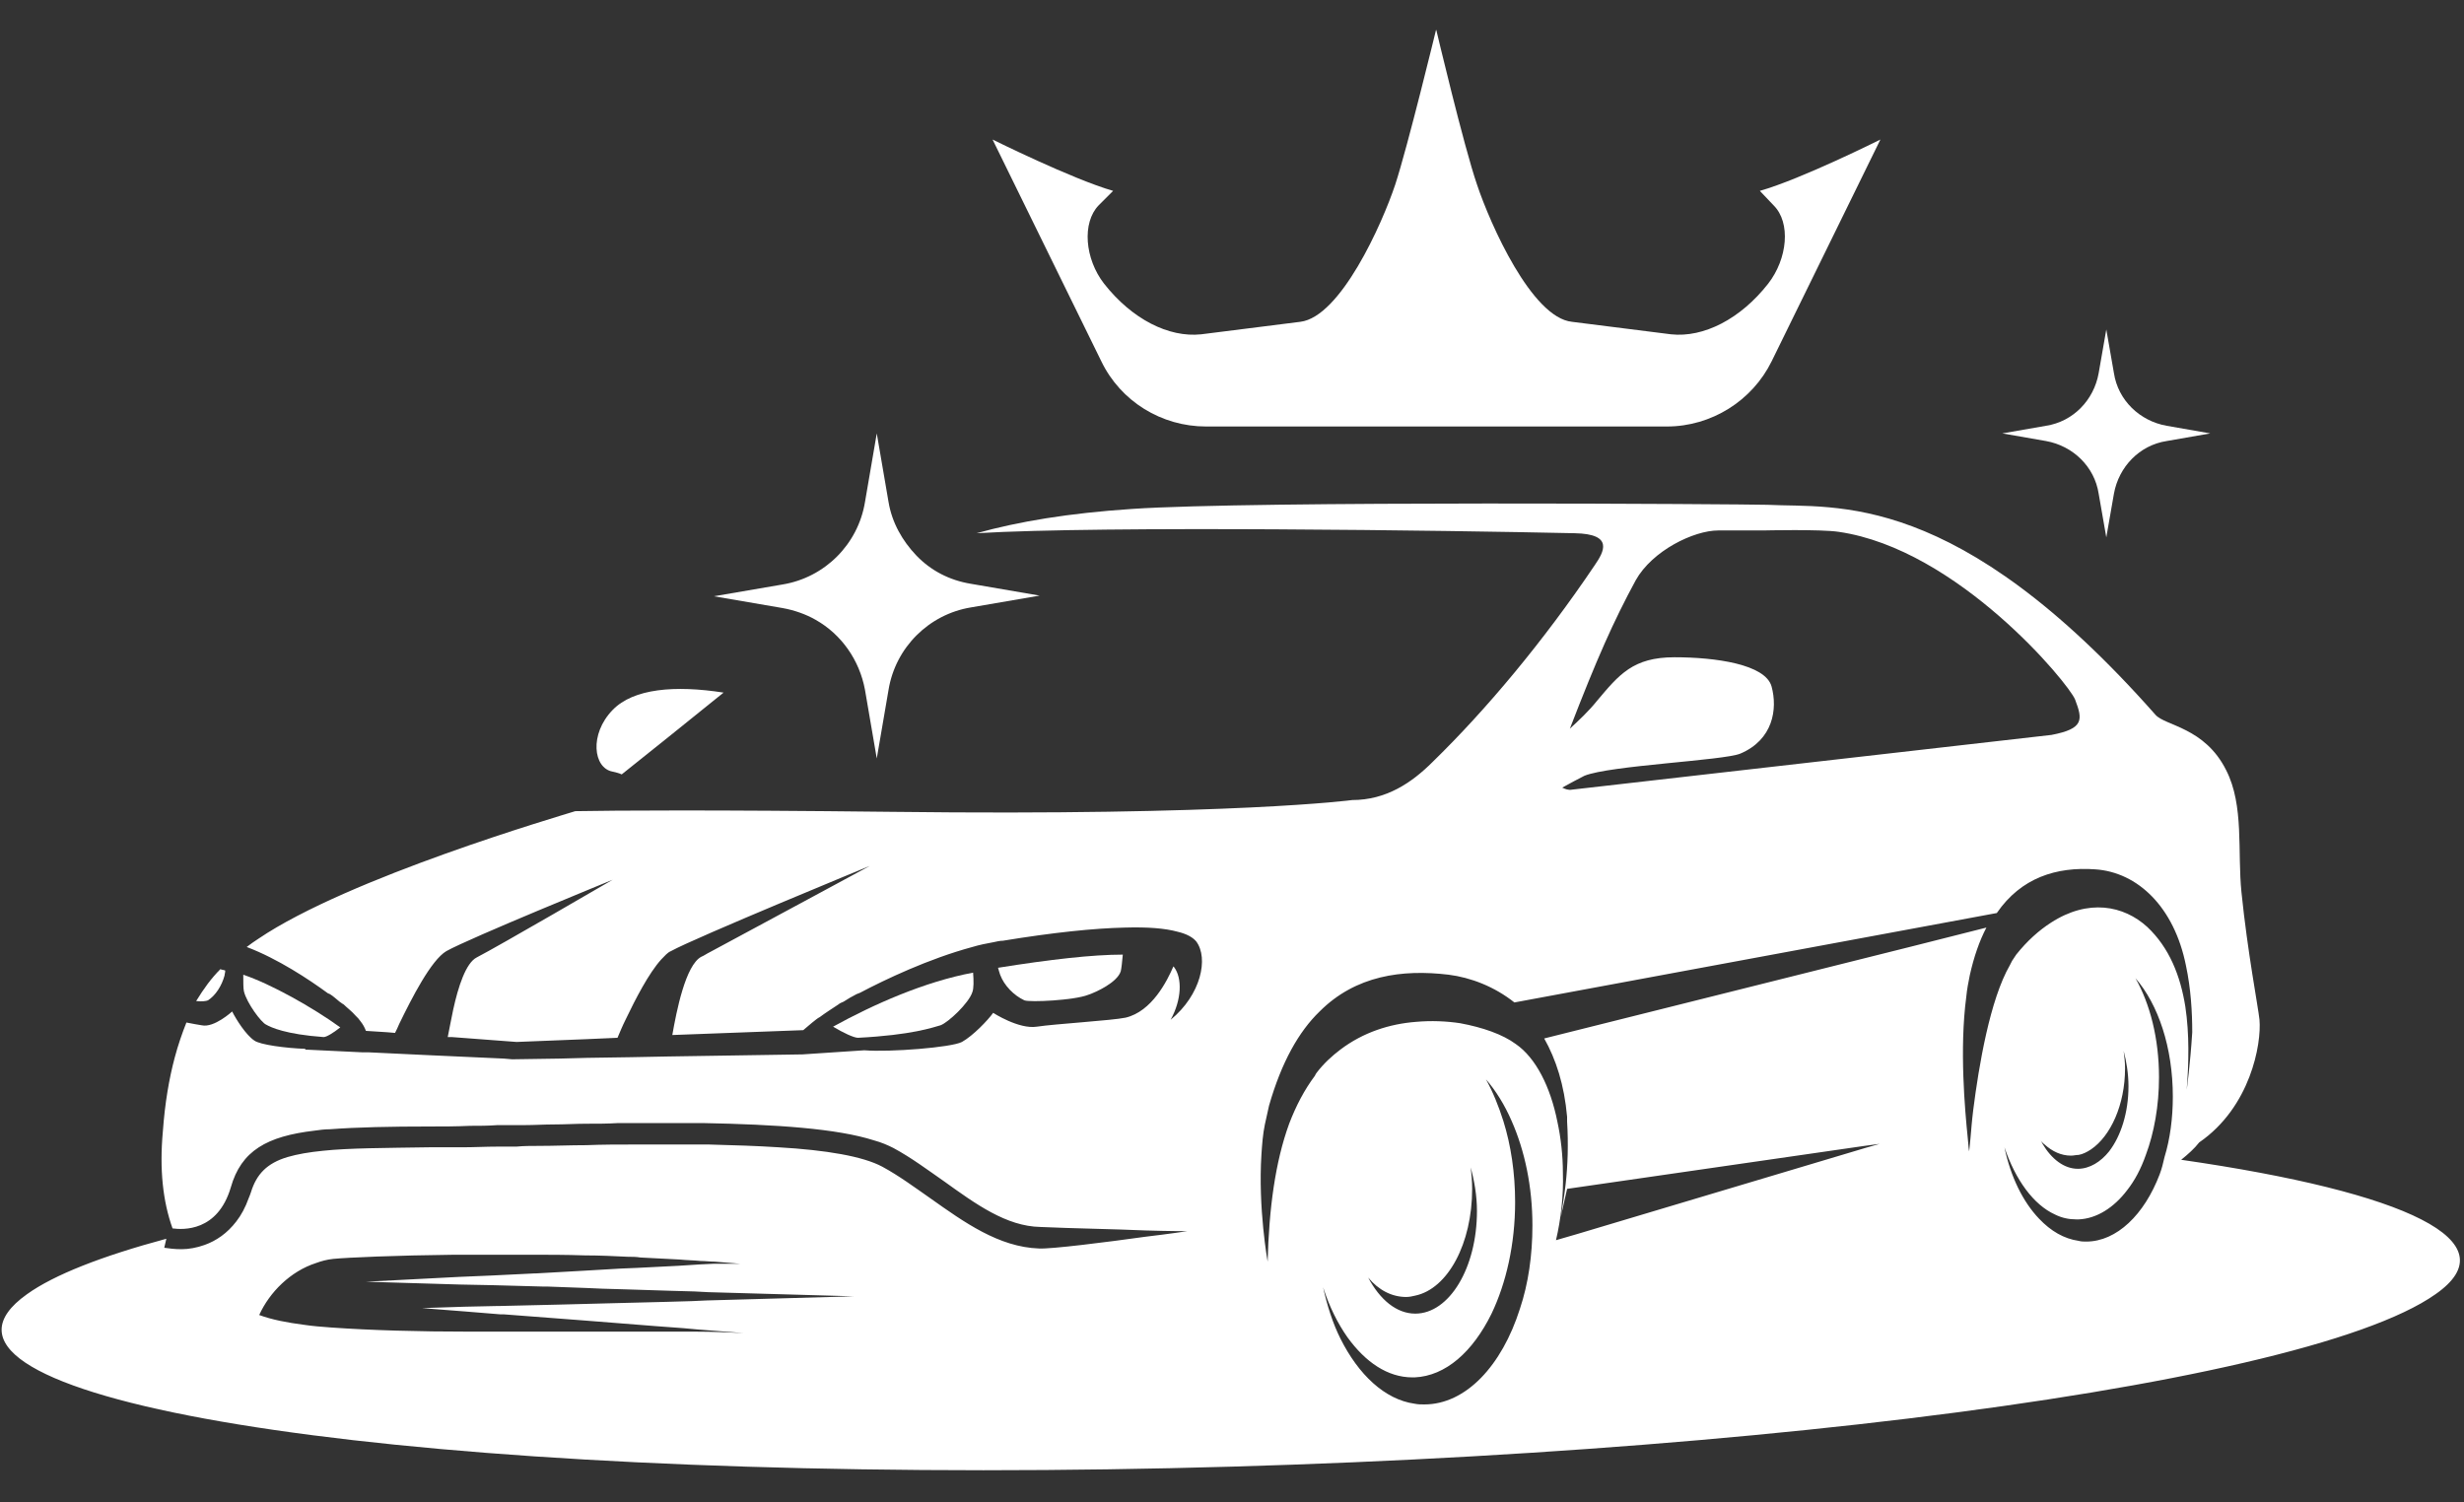 <svg width="41" height="25" viewBox="0 0 41 25" fill="none" xmlns="http://www.w3.org/2000/svg">
<rect x="0" y="0" width="41" height="25" fill="#333333" stroke="none"/>
<g id="Frame" clip-path="url(#clip0_1994_3624)">
<g id="Group">
<g id="Group_2">
<path id="Vector" d="M36.294 19.299C36.409 19.206 36.513 19.114 36.594 19.01C37.447 18.422 37.632 17.373 37.597 16.969C37.574 16.75 37.401 15.862 37.297 14.847C37.228 14.167 37.343 13.405 37.043 12.817C36.686 12.102 36.029 12.079 35.867 11.895C32.545 8.135 30.55 8.458 29.409 8.4C29.04 8.389 20.851 8.331 18.833 8.469C17.783 8.539 16.953 8.677 16.25 8.873C18.383 8.746 24.092 8.827 26.202 8.873C26.86 8.885 26.687 9.184 26.537 9.403C25.683 10.672 24.726 11.814 23.838 12.679C23.492 13.025 23.066 13.313 22.5 13.313C22.5 13.313 20.528 13.578 14.831 13.509C11.798 13.475 10.264 13.486 9.572 13.498C9.318 13.578 5.801 14.605 4.301 15.62C4.232 15.666 4.163 15.712 4.105 15.758C4.624 15.954 5.143 16.3 5.443 16.519C5.455 16.531 5.466 16.531 5.489 16.542C5.547 16.577 5.593 16.623 5.651 16.669C5.697 16.704 5.72 16.715 5.72 16.715C5.72 16.715 5.708 16.715 5.708 16.704C5.778 16.773 5.858 16.831 5.916 16.9C5.951 16.934 5.974 16.958 5.997 16.992C6.043 17.05 6.066 17.096 6.089 17.154L6.447 17.177L6.573 17.188C6.596 17.142 6.62 17.096 6.643 17.038C6.85 16.612 7.173 15.977 7.427 15.827C7.819 15.608 10.195 14.639 10.195 14.639C10.195 14.639 8.292 15.747 7.934 15.931C7.75 16.023 7.623 16.427 7.542 16.796C7.508 16.969 7.473 17.131 7.45 17.257H7.519L8.592 17.338H8.603L9.756 17.292L10.275 17.269C10.31 17.188 10.356 17.073 10.414 16.958C10.575 16.623 10.794 16.196 11.002 15.966C11.06 15.908 11.106 15.85 11.164 15.827C11.556 15.608 14.473 14.409 14.473 14.409C14.473 14.409 12.467 15.493 11.821 15.839C11.752 15.873 11.706 15.908 11.671 15.92C11.406 16.058 11.256 16.831 11.187 17.223L13.366 17.142C13.424 17.096 13.47 17.05 13.516 17.015C13.562 16.981 13.597 16.946 13.643 16.923C13.735 16.854 13.828 16.796 13.966 16.704C13.954 16.704 13.954 16.704 13.943 16.715C13.943 16.715 13.977 16.692 14.035 16.669C14.104 16.623 14.185 16.577 14.254 16.542C14.277 16.531 14.289 16.531 14.312 16.519C14.727 16.3 15.454 15.954 16.18 15.758C16.296 15.723 16.411 15.7 16.538 15.677C16.584 15.666 16.642 15.654 16.688 15.654C17.53 15.516 18.199 15.447 18.718 15.435C19.098 15.424 19.387 15.447 19.594 15.504C19.744 15.539 19.848 15.597 19.905 15.666C20.113 15.943 19.986 16.554 19.479 16.969C19.663 16.635 19.675 16.277 19.536 16.093L19.525 16.081C19.421 16.323 19.167 16.831 18.729 16.934C18.51 16.981 17.553 17.038 17.253 17.084C16.953 17.131 16.526 16.854 16.526 16.854C16.434 16.981 16.192 17.234 16.007 17.338C15.834 17.43 14.808 17.511 14.381 17.477L13.343 17.546H13.309L11.117 17.58L10.495 17.592L9.768 17.603L9.318 17.615L8.522 17.627L8.384 17.615L7.104 17.557L6.135 17.511H6.031L5.074 17.465L5.086 17.453C4.751 17.442 4.324 17.384 4.232 17.315C4.094 17.223 3.932 16.969 3.863 16.831C3.863 16.831 3.563 17.108 3.356 17.061C3.298 17.05 3.206 17.038 3.102 17.015C3.033 17.188 2.964 17.384 2.906 17.603C2.814 17.949 2.744 18.353 2.71 18.826C2.652 19.46 2.71 19.991 2.871 20.441C3.044 20.464 3.621 20.498 3.84 19.76C4.013 19.149 4.44 18.907 5.236 18.814C5.316 18.803 5.397 18.791 5.489 18.791C5.939 18.757 6.493 18.745 7.162 18.745C7.369 18.745 7.588 18.745 7.819 18.734C7.969 18.734 8.119 18.734 8.28 18.722H8.315C8.361 18.722 8.396 18.722 8.442 18.722C8.534 18.722 8.638 18.722 8.73 18.722C8.892 18.722 9.053 18.711 9.214 18.711C9.399 18.711 9.584 18.699 9.756 18.699C9.941 18.699 10.114 18.699 10.287 18.688C10.345 18.688 10.414 18.688 10.472 18.688C10.737 18.688 10.991 18.688 11.244 18.688C11.29 18.688 11.336 18.688 11.383 18.688C11.486 18.688 11.59 18.688 11.694 18.688C12.916 18.711 13.931 18.78 14.543 18.976C14.669 19.01 14.773 19.056 14.866 19.103C15.165 19.264 15.442 19.472 15.707 19.656C16.238 20.037 16.745 20.406 17.311 20.417C17.829 20.441 18.545 20.452 19.064 20.475C19.456 20.487 19.744 20.487 19.756 20.487C19.756 20.487 19.456 20.533 19.064 20.579C18.406 20.671 17.483 20.787 17.288 20.775C16.619 20.752 16.042 20.337 15.488 19.945C15.223 19.76 14.958 19.564 14.681 19.414C14.358 19.241 13.747 19.137 12.951 19.091C12.594 19.068 12.213 19.056 11.798 19.045C11.706 19.045 11.613 19.045 11.521 19.045C11.463 19.045 11.394 19.045 11.336 19.045C11.106 19.045 10.864 19.045 10.61 19.045C10.587 19.045 10.564 19.045 10.541 19.045C10.287 19.045 10.022 19.045 9.756 19.056C9.491 19.056 9.226 19.068 8.961 19.068C8.834 19.068 8.719 19.068 8.592 19.08C8.499 19.08 8.407 19.08 8.315 19.08H8.303H8.28C8.084 19.08 7.888 19.091 7.704 19.091C7.508 19.091 7.323 19.091 7.15 19.091C6.389 19.103 5.812 19.103 5.374 19.149C5.143 19.172 4.947 19.206 4.786 19.253C4.44 19.356 4.267 19.541 4.175 19.841C4.163 19.875 4.151 19.91 4.14 19.933C4.082 20.095 4.013 20.221 3.932 20.325C3.782 20.521 3.598 20.648 3.402 20.717C3.275 20.763 3.137 20.787 3.021 20.787C2.906 20.787 2.814 20.775 2.733 20.763L2.768 20.613C1.695 20.902 0.899 21.213 0.449 21.536C-1.823 23.151 5.305 24.465 16.365 24.465C27.436 24.465 38.243 23.151 40.526 21.536C41.783 20.66 40.053 19.841 36.294 19.299ZM35.936 19.541C35.682 20.21 35.221 20.66 34.714 20.66C34.668 20.66 34.633 20.66 34.587 20.648C34.345 20.613 34.126 20.487 33.929 20.279C33.664 20.002 33.457 19.587 33.353 19.091C33.537 19.633 33.837 20.048 34.195 20.21C34.31 20.267 34.425 20.291 34.552 20.291C34.564 20.291 34.575 20.291 34.587 20.291C34.887 20.279 35.175 20.095 35.394 19.806C35.521 19.645 35.625 19.449 35.706 19.218C35.844 18.849 35.925 18.399 35.925 17.926C35.925 17.28 35.775 16.704 35.533 16.277C35.913 16.715 36.155 17.43 36.155 18.249C36.155 18.607 36.109 18.953 36.017 19.253C35.994 19.356 35.971 19.449 35.936 19.541ZM34.575 19.449C34.345 19.449 34.137 19.287 33.987 19.034C33.976 19.01 33.964 18.987 33.941 18.964C33.964 18.987 33.987 19.022 34.022 19.045C34.149 19.16 34.298 19.23 34.46 19.23C34.506 19.23 34.541 19.218 34.587 19.218C34.656 19.206 34.725 19.172 34.794 19.126C35.117 18.907 35.36 18.388 35.36 17.776C35.36 17.673 35.348 17.58 35.337 17.488C35.383 17.661 35.417 17.869 35.417 18.076C35.417 18.515 35.29 18.907 35.094 19.16C34.956 19.333 34.771 19.449 34.575 19.449ZM36.386 18.134C36.421 17.684 36.432 17.211 36.363 16.75C36.282 16.242 36.098 15.77 35.729 15.424C35.337 15.066 34.748 14.951 34.126 15.354C33.929 15.481 33.733 15.654 33.549 15.885C33.526 15.92 33.503 15.954 33.48 15.989C33.468 16.012 33.457 16.035 33.445 16.058C33.111 16.635 32.926 17.742 32.834 18.468C32.811 18.653 32.799 18.814 32.788 18.941C32.776 19.08 32.765 19.16 32.765 19.16C32.765 19.16 32.753 19.08 32.742 18.93C32.696 18.48 32.603 17.453 32.718 16.588C32.73 16.462 32.753 16.346 32.776 16.231C32.845 15.92 32.938 15.654 33.053 15.435L31.819 15.747L25.695 17.28C25.891 17.627 26.029 18.053 26.076 18.584C26.076 18.607 26.076 18.63 26.076 18.664C26.099 19.034 26.087 19.391 26.052 19.702C26.029 19.91 25.995 20.095 25.972 20.244L26.076 19.783L31.023 19.068L31.277 19.034L31.035 19.103L26.249 20.533L25.891 20.637C25.972 20.291 26.018 19.898 26.006 19.518C26.006 19.23 25.972 18.93 25.914 18.664C25.799 18.088 25.557 17.603 25.222 17.373C25.003 17.211 24.669 17.096 24.299 17.027C24.069 16.992 23.815 16.981 23.561 17.004C23.123 17.038 22.685 17.177 22.304 17.465C22.166 17.569 22.027 17.696 21.912 17.846C21.901 17.857 21.889 17.88 21.878 17.903C21.705 18.134 21.566 18.399 21.451 18.699C21.22 19.333 21.116 20.106 21.093 20.994C21.093 20.994 20.932 20.106 20.99 19.206C21.001 19.045 21.013 18.872 21.047 18.711C21.07 18.607 21.093 18.503 21.116 18.399C21.324 17.673 21.612 17.165 21.958 16.831C22.558 16.231 23.331 16.127 24.103 16.219C24.473 16.266 24.865 16.416 25.199 16.681L33.226 15.193C33.63 14.605 34.218 14.42 34.864 14.466C35.567 14.513 36.178 15.089 36.374 16.07C36.455 16.45 36.478 16.842 36.478 17.177C36.444 17.719 36.386 18.134 36.386 18.134ZM25.291 21.778C24.991 22.724 24.392 23.37 23.7 23.37C23.642 23.37 23.596 23.37 23.538 23.358C23.042 23.289 22.604 22.874 22.304 22.274C22.177 22.02 22.085 21.732 22.016 21.421C22.12 21.744 22.258 22.02 22.42 22.251C22.72 22.666 23.088 22.92 23.504 22.92C23.515 22.92 23.527 22.92 23.538 22.92C24.057 22.897 24.507 22.493 24.819 21.859C25.061 21.352 25.211 20.706 25.211 20.002C25.211 19.518 25.141 19.056 25.015 18.653C24.934 18.399 24.841 18.169 24.726 17.961C24.888 18.145 25.038 18.388 25.153 18.653C25.372 19.149 25.499 19.748 25.499 20.394C25.499 20.89 25.43 21.363 25.291 21.778ZM23.4 21.582C23.446 21.582 23.504 21.571 23.55 21.559C24.092 21.444 24.496 20.694 24.496 19.783C24.496 19.656 24.484 19.541 24.473 19.426C24.53 19.645 24.576 19.887 24.576 20.152C24.576 21.098 24.115 21.859 23.55 21.859C23.238 21.859 22.962 21.628 22.766 21.259C22.939 21.467 23.158 21.582 23.4 21.582ZM27.217 9.657C27.494 9.161 28.186 8.827 28.59 8.827H29.339C29.339 8.827 30.297 8.804 30.596 8.85C32.58 9.138 34.425 11.376 34.529 11.641C34.656 11.975 34.679 12.125 34.137 12.229L26.156 13.14C26.099 13.152 26.041 13.129 25.995 13.106C26.122 13.036 26.249 12.967 26.364 12.909C26.791 12.736 28.682 12.656 28.959 12.54C29.501 12.31 29.582 11.802 29.478 11.422C29.374 11.053 28.544 10.937 27.863 10.937C27.171 10.937 26.941 11.226 26.572 11.664C26.433 11.837 26.272 11.987 26.122 12.125C26.572 10.96 26.848 10.338 27.217 9.657ZM11.602 22.159C11.509 22.159 11.429 22.159 11.336 22.159C11.175 22.159 11.002 22.159 10.841 22.159C10.448 22.159 10.079 22.159 9.722 22.159C9.307 22.159 8.903 22.159 8.534 22.159C8.499 22.159 8.465 22.159 8.43 22.159C8.234 22.159 8.038 22.159 7.854 22.159C6.942 22.159 6.17 22.136 5.512 22.09C5.351 22.078 5.201 22.067 5.051 22.044C4.786 22.009 4.532 21.963 4.313 21.882C4.486 21.502 4.832 21.155 5.259 21.017C5.351 20.983 5.443 20.959 5.547 20.948C5.789 20.925 6.573 20.89 7.565 20.879C7.738 20.879 7.923 20.879 8.119 20.879C8.303 20.879 8.499 20.879 8.695 20.879C8.73 20.879 8.765 20.879 8.799 20.879C9.111 20.879 9.422 20.879 9.733 20.89C9.976 20.89 10.218 20.902 10.448 20.913C10.518 20.913 10.587 20.913 10.656 20.925C10.875 20.936 11.106 20.948 11.313 20.959C11.429 20.971 11.544 20.971 11.659 20.983C11.74 20.983 11.809 20.994 11.89 20.994C12.04 21.006 12.178 21.017 12.317 21.029H11.879L11.648 21.04L11.29 21.063L10.598 21.098L10.333 21.109L9.733 21.144L8.915 21.19H8.892L8.176 21.225L7.634 21.248L6.089 21.328L7.657 21.375L8.211 21.386L9.053 21.409H9.122L9.745 21.432L10.022 21.444L10.402 21.455L11.164 21.479L11.556 21.49L11.786 21.502L14.208 21.571L11.752 21.64L11.509 21.651L11.094 21.663L10.183 21.686L9.722 21.698L9.295 21.709L8.315 21.732H8.28L7.727 21.744L7.023 21.767L7.75 21.824L8.326 21.871H8.384L9.733 21.974L10.91 22.067L11.371 22.101L11.625 22.124L12.374 22.182C12.109 22.17 11.844 22.159 11.602 22.159Z" fill="white"/>
<path id="Vector_2" d="M10.194 12.84C10.241 12.852 10.298 12.863 10.345 12.886C10.806 12.517 11.429 12.021 12.04 11.525C11.232 11.399 10.54 11.456 10.194 11.814C9.802 12.217 9.872 12.783 10.194 12.84Z" fill="white"/>
<path id="Vector_3" d="M3.46 16.646C3.587 16.565 3.69 16.404 3.737 16.231C3.737 16.208 3.748 16.185 3.748 16.15C3.725 16.139 3.69 16.139 3.667 16.127C3.517 16.277 3.391 16.45 3.264 16.658C3.356 16.669 3.437 16.658 3.46 16.646Z" fill="white"/>
<path id="Vector_4" d="M4.428 17.05C4.509 17.096 4.751 17.211 5.386 17.257C5.432 17.257 5.547 17.188 5.662 17.096C5.201 16.762 4.498 16.369 4.048 16.22C4.048 16.346 4.048 16.45 4.059 16.496C4.106 16.692 4.348 17.015 4.428 17.05Z" fill="white"/>
<path id="Vector_5" d="M16.18 16.508C16.203 16.45 16.203 16.323 16.192 16.185C15.385 16.335 14.531 16.715 13.862 17.084C14.035 17.188 14.208 17.269 14.277 17.269C15.177 17.223 15.523 17.096 15.65 17.061C15.777 17.015 16.123 16.692 16.18 16.508Z" fill="white"/>
<path id="Vector_6" d="M17.046 16.646C17.138 16.681 17.876 16.646 18.107 16.554C18.245 16.508 18.591 16.346 18.649 16.162C18.66 16.116 18.672 16.012 18.683 15.885C18.176 15.885 17.472 15.966 16.607 16.104C16.619 16.15 16.631 16.185 16.642 16.22C16.711 16.404 16.873 16.566 17.046 16.646Z" fill="white"/>
</g>
<g id="Group_3">
<path id="Vector_7" d="M15.246 9.242C15.016 9 14.843 8.7 14.785 8.354L14.589 7.212L14.393 8.354C14.278 9.057 13.724 9.611 13.021 9.726L11.879 9.922L13.021 10.118C13.217 10.153 13.413 10.222 13.574 10.315C14.001 10.557 14.301 10.983 14.393 11.479L14.589 12.621L14.785 11.479C14.9 10.776 15.454 10.222 16.158 10.107L17.299 9.911L16.158 9.715C15.8 9.657 15.489 9.496 15.246 9.242Z" fill="white"/>
<path id="Vector_8" d="M36.052 7.085C35.602 7.005 35.244 6.659 35.175 6.209L35.048 5.482L34.921 6.209C34.841 6.659 34.495 7.016 34.045 7.085L33.318 7.212L34.045 7.339C34.495 7.42 34.852 7.766 34.921 8.215L35.048 8.942L35.175 8.215C35.256 7.766 35.602 7.408 36.052 7.339L36.778 7.212L36.052 7.085Z" fill="white"/>
<path id="Vector_9" d="M29.513 3.418C29.802 3.706 29.744 4.306 29.421 4.721C28.96 5.309 28.348 5.621 27.806 5.563L26.157 5.355C25.488 5.286 24.796 3.729 24.577 3.072C24.358 2.438 23.897 0.489 23.897 0.489C23.897 0.489 23.424 2.438 23.216 3.072C22.997 3.729 22.305 5.275 21.636 5.355L19.987 5.563C19.445 5.621 18.834 5.309 18.372 4.721C18.049 4.306 18.003 3.706 18.28 3.418L18.522 3.176C17.842 2.98 16.516 2.322 16.516 2.322L18.326 6.013C18.649 6.682 19.33 7.097 20.068 7.097H27.737C28.475 7.097 29.156 6.67 29.479 6.013L31.289 2.322C31.289 2.322 29.974 2.98 29.283 3.176L29.513 3.418Z" fill="white"/>
</g>
</g>
</g>
<defs>
<clipPath id="clip0_1994_3624">
<rect width="40.919" height="24" fill="white" transform="translate(0 0.5)"/>
</clipPath>
</defs>
</svg>
